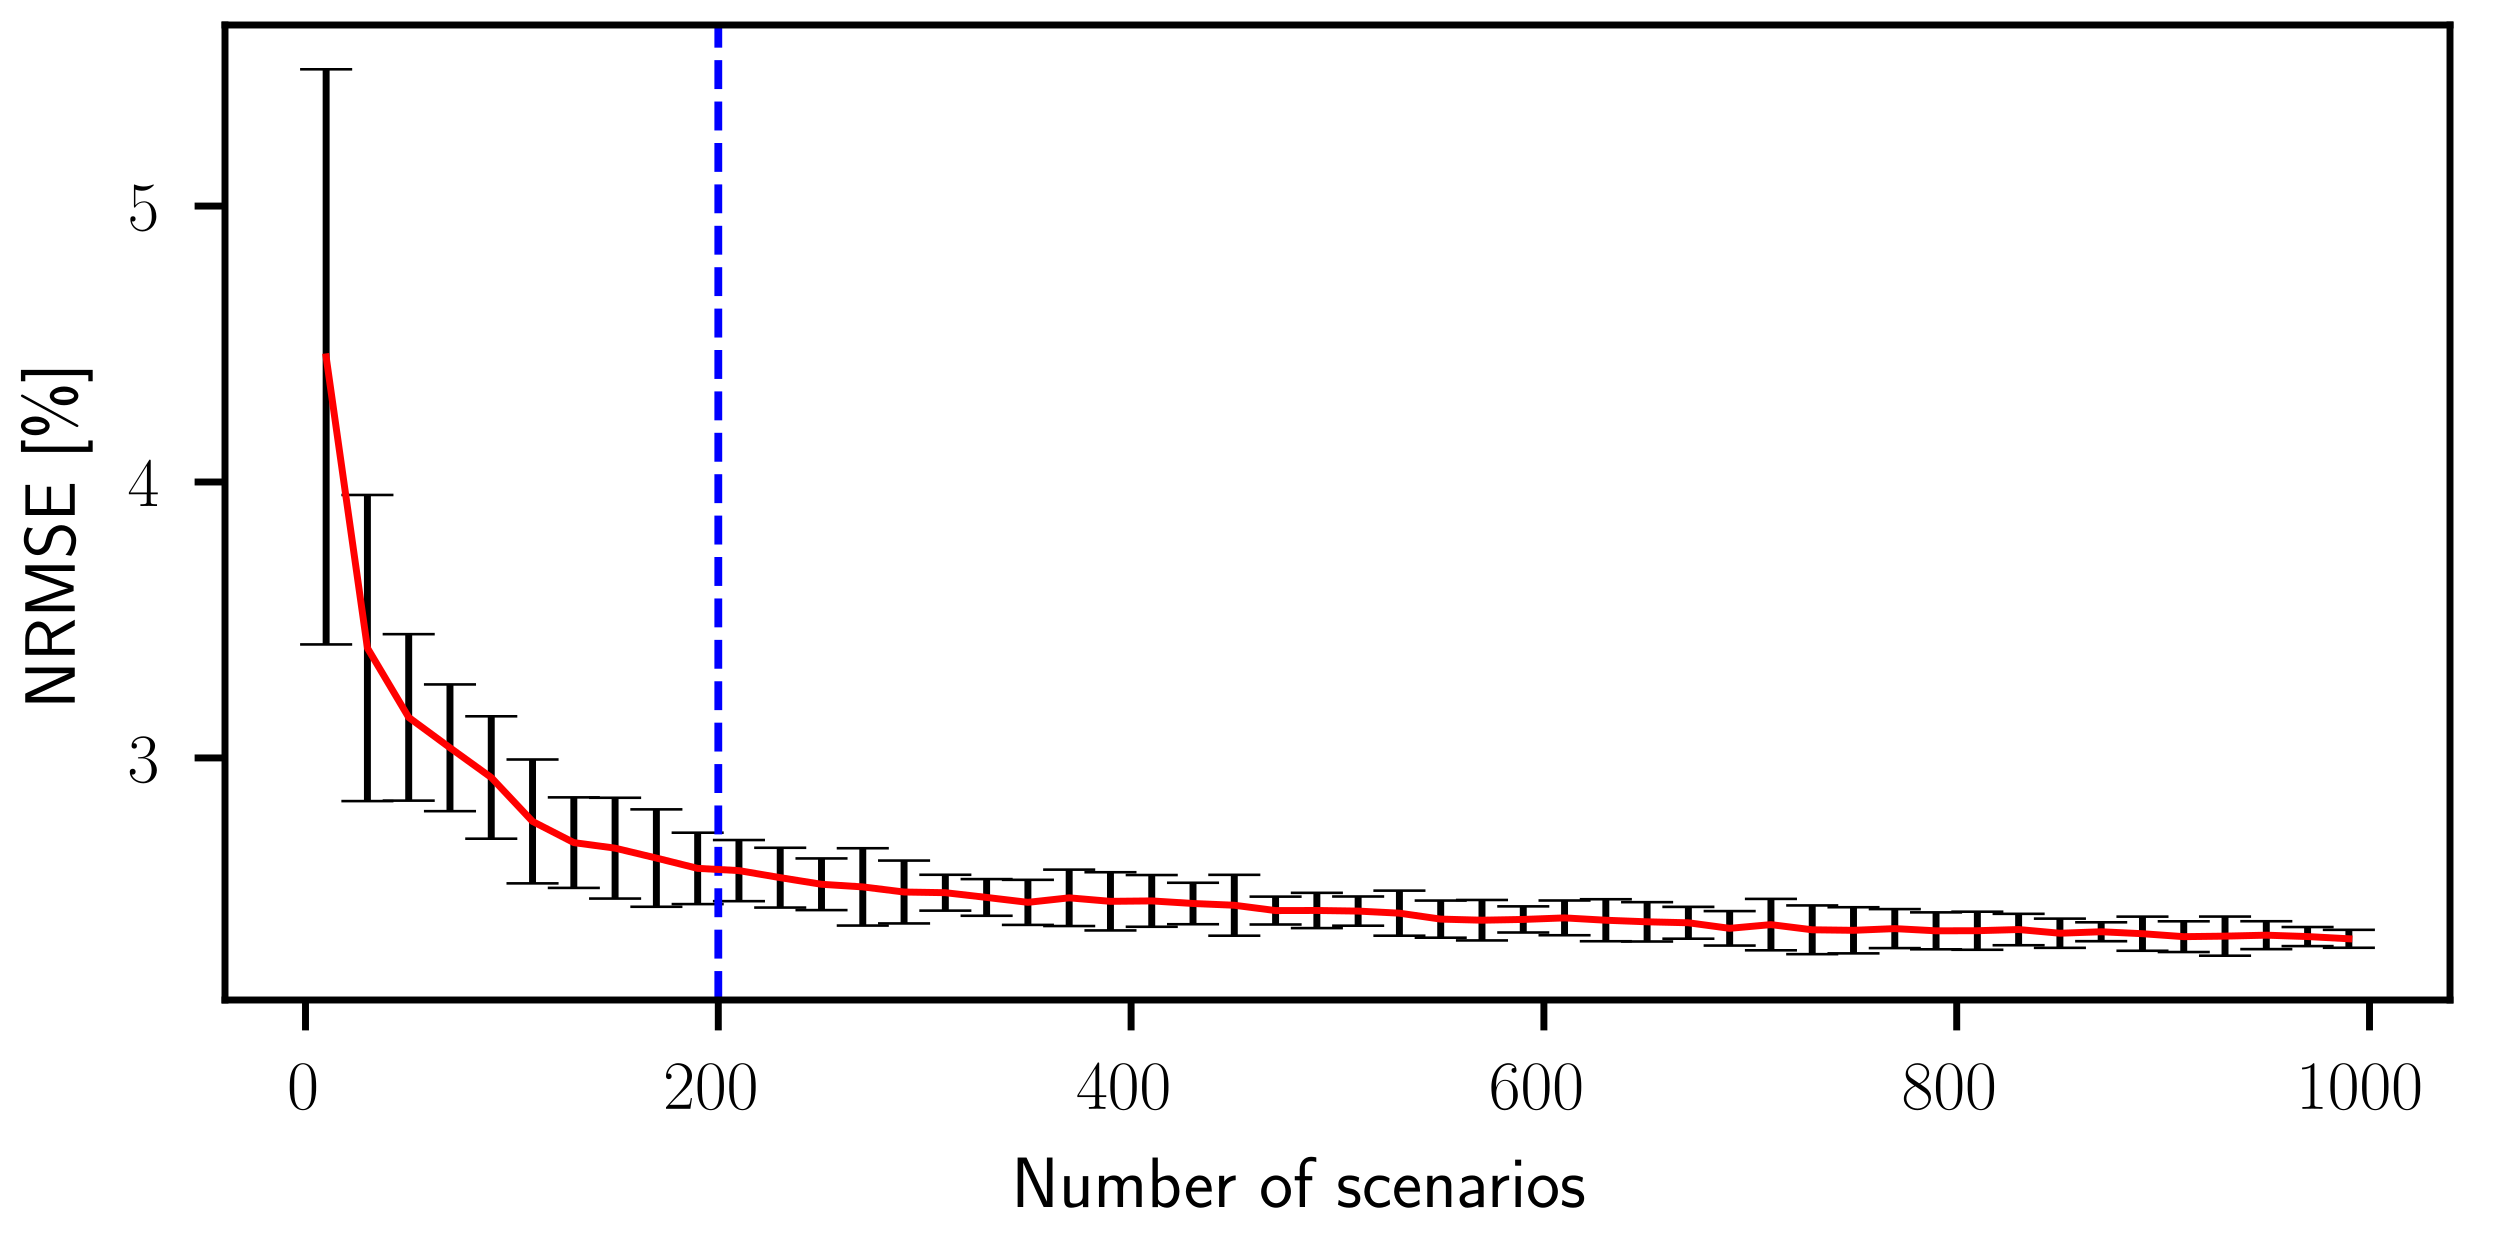 <?xml version="1.0" encoding="utf-8" standalone="no"?>
<!DOCTYPE svg PUBLIC "-//W3C//DTD SVG 1.1//EN"
  "http://www.w3.org/Graphics/SVG/1.1/DTD/svg11.dtd">
<!-- Created with matplotlib (https://matplotlib.org/) -->
<svg height="144pt" version="1.1" viewBox="0 0 288 144" width="288pt" xmlns="http://www.w3.org/2000/svg" xmlns:xlink="http://www.w3.org/1999/xlink">
 <defs>
  <style type="text/css">*{stroke-linecap:butt;stroke-linejoin:round;}</style>
 </defs>
 <g id="figure_1">
  <g id="patch_1">
   <path d="M 0 144 
L 288 144 
L 288 0 
L 0 0 
z
" style="fill:#ffffff;"/>
  </g>
  <g id="axes_1">
   <g id="patch_2">
    <path d="M 25.92 115.2 
L 282.24 115.2 
L 282.24 2.88 
L 25.92 2.88 
z
" style="fill:#ffffff;"/>
   </g>
   <g id="matplotlib.axis_1">
    <g id="xtick_1">
     <g id="line2d_1">
      <defs>
       <path d="M 0 0 
L 0 3.5 
" id="m5e3f5ce256" style="stroke:#000000;stroke-width:0.8;"/>
      </defs>
      <g>
       <use style="stroke:#000000;stroke-width:0.8;" x="35.193" xlink:href="#m5e3f5ce256" y="115.2"/>
      </g>
     </g>
     <g id="text_1">
      <!-- $\mathdefault{0}$ -->
      <g transform="translate(33.076 127.735)scale(0.08 -0.08)">
       <defs>
        <path d="M 42 31.844 
C 42 37.969 41.906 48.422 37.703 56.453 
C 34 63.484 28.094 66 22.906 66 
C 18.094 66 12 63.781 8.203 56.562 
C 4.203 49.016 3.797 39.672 3.797 31.844 
C 3.797 26.109 3.906 17.375 7 9.734 
C 11.297 -0.609 19 -2 22.906 -2 
C 27.5 -2 34.5 -0.109 38.594 9.438 
C 41.594 16.375 42 24.5 42 31.844 
z
M 22.906 -0.406 
C 16.5 -0.406 12.703 5.125 11.297 12.75 
C 10.203 18.688 10.203 27.328 10.203 32.953 
C 10.203 40.688 10.203 47.109 11.5 53.234 
C 13.406 61.781 19 64.391 22.906 64.391 
C 27 64.391 32.297 61.672 34.203 53.438 
C 35.5 47.719 35.594 40.984 35.594 32.953 
C 35.594 26.422 35.594 18.375 34.406 12.453 
C 32.297 1.5 26.406 -0.406 22.906 -0.406 
z
" id="CMR17-48"/>
       </defs>
       <use transform="scale(0.996)" xlink:href="#CMR17-48"/>
      </g>
     </g>
    </g>
    <g id="xtick_2">
     <g id="line2d_2">
      <g>
       <use style="stroke:#000000;stroke-width:0.8;" x="82.748" xlink:href="#m5e3f5ce256" y="115.2"/>
      </g>
     </g>
     <g id="text_2">
      <!-- $\mathdefault{200}$ -->
      <g transform="translate(76.397 127.735)scale(0.08 -0.08)">
       <defs>
        <path d="M 41.703 15.469 
L 39.906 15.469 
C 38.906 8.391 38.094 7.188 37.703 6.594 
C 37.203 5.797 30 5.797 28.594 5.797 
L 9.406 5.797 
C 13 9.688 20 16.766 28.5 24.938 
C 34.594 30.719 41.703 37.5 41.703 47.391 
C 41.703 59.188 32.297 66 21.797 66 
C 10.797 66 4.094 56.297 4.094 47.297 
C 4.094 43.391 7 42.891 8.203 42.891 
C 9.203 42.891 12.203 43.484 12.203 46.984 
C 12.203 50.094 9.594 51 8.203 51 
C 7.594 51 7 50.891 6.594 50.688 
C 8.5 59.188 14.297 63.391 20.406 63.391 
C 29.094 63.391 34.797 56.5 34.797 47.391 
C 34.797 38.703 29.703 31.219 24 24.734 
L 4.094 2.297 
L 4.094 0 
L 39.297 0 
z
" id="CMR17-50"/>
       </defs>
       <use transform="scale(0.996)" xlink:href="#CMR17-50"/>
       <use transform="translate(45.69 0)scale(0.996)" xlink:href="#CMR17-48"/>
       <use transform="translate(91.381 0)scale(0.996)" xlink:href="#CMR17-48"/>
      </g>
     </g>
    </g>
    <g id="xtick_3">
     <g id="line2d_3">
      <g>
       <use style="stroke:#000000;stroke-width:0.8;" x="130.303" xlink:href="#m5e3f5ce256" y="115.2"/>
      </g>
     </g>
     <g id="text_3">
      <!-- $\mathdefault{400}$ -->
      <g transform="translate(123.951 127.735)scale(0.08 -0.08)">
       <defs>
        <path d="M 33.594 64.797 
C 33.594 66.891 33.5 67 31.703 67 
L 2 19.594 
L 2 17 
L 27.797 17 
L 27.797 7.188 
C 27.797 3.594 27.594 2.594 20.594 2.594 
L 18.703 2.594 
L 18.703 0 
C 21.906 0.188 27.297 0.188 30.703 0.188 
C 34.094 0.188 39.5 0.188 42.703 0 
L 42.703 2.594 
L 40.797 2.594 
C 33.797 2.594 33.594 3.594 33.594 7.188 
L 33.594 17 
L 43.797 17 
L 43.797 19.594 
L 33.594 19.594 
z
M 28.094 58.172 
L 28.094 19.594 
L 4 19.594 
z
" id="CMR17-52"/>
       </defs>
       <use transform="scale(0.996)" xlink:href="#CMR17-52"/>
       <use transform="translate(45.69 0)scale(0.996)" xlink:href="#CMR17-48"/>
       <use transform="translate(91.381 0)scale(0.996)" xlink:href="#CMR17-48"/>
      </g>
     </g>
    </g>
    <g id="xtick_4">
     <g id="line2d_4">
      <g>
       <use style="stroke:#000000;stroke-width:0.8;" x="177.857" xlink:href="#m5e3f5ce256" y="115.2"/>
      </g>
     </g>
     <g id="text_4">
      <!-- $\mathdefault{600}$ -->
      <g transform="translate(171.506 127.735)scale(0.08 -0.08)">
       <defs>
        <path d="M 10.594 34.344 
C 10.594 58 21.797 63.688 28.297 63.688 
C 30.406 63.688 35.5 63.266 37.5 59.094 
C 35.906 59.094 32.906 59.094 32.906 55.594 
C 32.906 52.891 35.094 52 36.5 52 
C 37.406 52 40.094 52.391 40.094 55.797 
C 40.094 62.297 35.094 66 28.203 66 
C 16.297 66 3.797 53.297 3.797 31.422 
C 3.797 4.016 15.094 -2 23.094 -2 
C 32.797 -2 42 6.734 42 20.234 
C 42 32.828 33.906 42 23.703 42 
C 17.594 42 13.094 37.969 10.594 30.922 
z
M 23.094 0.391 
C 10.797 0.391 10.797 18.938 10.797 22.656 
C 10.797 29.906 14.203 40.391 23.5 40.391 
C 25.203 40.391 30.094 40.391 33.406 33.438 
C 35.203 29.516 35.203 25.375 35.203 20.344 
C 35.203 14.906 35.203 10.875 33.094 6.844 
C 30.906 2.703 27.703 0.391 23.094 0.391 
z
" id="CMR17-54"/>
       </defs>
       <use transform="scale(0.996)" xlink:href="#CMR17-54"/>
       <use transform="translate(45.69 0)scale(0.996)" xlink:href="#CMR17-48"/>
       <use transform="translate(91.381 0)scale(0.996)" xlink:href="#CMR17-48"/>
      </g>
     </g>
    </g>
    <g id="xtick_5">
     <g id="line2d_5">
      <g>
       <use style="stroke:#000000;stroke-width:0.8;" x="225.412" xlink:href="#m5e3f5ce256" y="115.2"/>
      </g>
     </g>
     <g id="text_5">
      <!-- $\mathdefault{800}$ -->
      <g transform="translate(219.061 127.735)scale(0.08 -0.08)">
       <defs>
        <path d="M 27.203 35.766 
C 33.5 38.969 39.906 43.797 39.906 51.531 
C 39.906 60.688 31.094 66 23 66 
C 13.906 66 5.906 59.375 5.906 50.234 
C 5.906 47.719 6.5 43.391 10.406 39.578 
C 11.406 38.578 15.594 35.562 18.297 33.656 
C 13.797 31.344 3.297 25.812 3.297 14.766 
C 3.297 4.406 13.094 -2 22.797 -2 
C 33.5 -2 42.5 5.719 42.5 15.969 
C 42.5 25.109 36.406 29.328 32.406 32.047 
z
M 14.094 44.609 
C 13.297 45.109 9.297 48.219 9.297 52.938 
C 9.297 59.078 15.594 63.688 22.797 63.688 
C 30.703 63.688 36.5 58.062 36.5 51.531 
C 36.5 42.188 26.094 36.859 25.594 36.859 
C 25.5 36.859 25.406 36.859 24.594 37.469 
z
M 32.5 24 
C 34 22.906 38.797 19.578 38.797 13.453 
C 38.797 6.016 31.406 0.391 23 0.391 
C 13.906 0.391 7 6.922 7 14.859 
C 7 22.797 13.094 29.438 20 32.547 
z
" id="CMR17-56"/>
       </defs>
       <use transform="scale(0.996)" xlink:href="#CMR17-56"/>
       <use transform="translate(45.69 0)scale(0.996)" xlink:href="#CMR17-48"/>
       <use transform="translate(91.381 0)scale(0.996)" xlink:href="#CMR17-48"/>
      </g>
     </g>
    </g>
    <g id="xtick_6">
     <g id="line2d_6">
      <g>
       <use style="stroke:#000000;stroke-width:0.8;" x="272.967" xlink:href="#m5e3f5ce256" y="115.2"/>
      </g>
     </g>
     <g id="text_6">
      <!-- $\mathdefault{1000}$ -->
      <g transform="translate(264.498 127.735)scale(0.08 -0.08)">
       <defs>
        <path d="M 26.594 63.797 
C 26.594 65.891 26.5 66 25.094 66 
C 21.203 61.359 15.297 59.891 9.703 59.688 
C 9.406 59.688 8.906 59.688 8.797 59.5 
C 8.703 59.297 8.703 59.094 8.703 57 
C 11.797 57 17 57.594 21 59.984 
L 21 7.297 
C 21 3.797 20.797 2.594 12.203 2.594 
L 9.203 2.594 
L 9.203 0 
C 14 0.094 19 0.188 23.797 0.188 
C 28.594 0.188 33.594 0.094 38.406 0 
L 38.406 2.594 
L 35.406 2.594 
C 26.797 2.594 26.594 3.688 26.594 7.297 
z
" id="CMR17-49"/>
       </defs>
       <use transform="scale(0.996)" xlink:href="#CMR17-49"/>
       <use transform="translate(45.69 0)scale(0.996)" xlink:href="#CMR17-48"/>
       <use transform="translate(91.381 0)scale(0.996)" xlink:href="#CMR17-48"/>
       <use transform="translate(137.071 0)scale(0.996)" xlink:href="#CMR17-48"/>
      </g>
     </g>
    </g>
    <g id="text_7">
     <!-- Number of scenarios -->
     <g transform="translate(116.503 139.048)scale(0.083 -0.083)">
      <defs>
       <path d="M 22.906 65.297 
L 21.094 69 
L 8.797 69 
L 8.797 0 
L 16.594 0 
L 16.594 61.328 
L 16.703 61.422 
C 17.406 59.641 17.797 58.734 21.906 49.891 
L 43.297 3.688 
L 45.094 0 
L 57.406 0 
L 57.406 69 
L 49.594 69 
L 49.594 7.656 
L 49.5 7.562 
C 48.797 9.344 48.406 10.234 44.297 19.094 
z
" id="CMSS17-78"/>
       <path d="M 40.906 43 
L 33.297 43 
L 33.297 15.25 
C 33.297 7.812 27.906 4.797 22.203 4.797 
C 15.594 4.797 15 7 15 11.125 
L 15 43 
L 7.406 43 
L 7.406 10.625 
C 7.406 2.797 10.094 -1 17 -1 
C 20.406 -1 28.094 -0.203 33.5 4.797 
L 33.5 -0.203 
L 40.906 -0.203 
z
" id="CMSS17-117"/>
       <path d="M 67 29.344 
C 67 36.078 65.297 44 54.094 44 
C 46.594 44 42.094 39.297 40.094 36.375 
C 38.297 41.688 34.094 44 28.094 44 
C 21.297 44 17 40.094 14.703 37.281 
L 14.703 43.484 
L 7.406 43.484 
L 7.406 0 
L 15 0 
L 15 24.312 
C 15 30.25 17.203 37.891 24.297 37.891 
C 33.406 37.891 33.406 31.453 33.406 28.531 
L 33.406 0 
L 41 0 
L 41 24.312 
C 41 30.25 43.203 37.891 50.297 37.891 
C 59.406 37.891 59.406 31.453 59.406 28.531 
L 59.406 0 
L 67 0 
z
" id="CMSS17-109"/>
       <path d="M 14.906 69 
L 7.5 69 
L 7.5 -0.203 
L 15.094 -0.203 
L 15.094 4.297 
C 18.906 0.594 23.5 -1 27.594 -1 
C 37.203 -1 45 8.734 45 21.594 
C 45 33.328 39 44 30.094 44 
C 23.797 44 18.203 41.391 14.906 38.688 
z
M 15.094 32.734 
C 17.297 35.562 20.406 37.891 24.797 37.891 
C 30.703 37.891 37.406 33.531 37.406 21.594 
C 37.406 8.844 29.406 5.094 23.906 5.094 
C 21.906 5.094 19.797 5.594 17.797 7.312 
C 15.094 9.75 15.094 11.266 15.094 12.688 
z
" id="CMSS17-98"/>
       <path d="M 39.094 21.484 
C 39.094 24.797 38.906 31.266 35.703 36.672 
C 32.203 42.391 26.5 44 22.203 44 
C 11.797 44 3 34.125 3 21.297 
C 3 9.047 12.094 -1 23.594 -1 
C 28.094 -1 33.594 0.297 38.594 3.891 
C 38.594 4.297 38.406 6.469 38.297 6.578 
C 38.297 6.766 38 9.828 38 10.234 
C 33.203 6.375 27.703 5.094 23.703 5.094 
C 17.297 5.094 10.406 10.422 10.094 21.484 
z
M 10.906 27 
C 12.203 32.594 16.594 37.891 22.203 37.891 
C 23.703 37.891 30.703 37.688 32.5 27 
z
" id="CMSS17-101"/>
       <path d="M 14.906 21.391 
C 14.906 30.844 21.797 37.172 30.594 37.375 
L 30.594 44 
C 24.203 43.891 18.203 40.688 14.594 35.469 
L 14.594 43.484 
L 7.5 43.484 
L 7.5 0 
L 14.906 0 
z
" id="CMSS17-114"/>
       <path d="M 44.203 21.188 
C 44.203 33.984 34.703 44 23.5 44 
C 12 44 2.703 33.688 2.703 21.188 
C 2.703 8.5 12.297 -1 23.406 -1 
C 34.797 -1 44.203 8.797 44.203 21.188 
z
M 23.5 5.297 
C 16.406 5.297 10.297 11.094 10.297 21.984 
C 10.297 33.594 17.406 37.891 23.406 37.891 
C 29.906 37.891 36.594 33.188 36.594 21.984 
C 36.594 10.688 30.094 5.297 23.5 5.297 
z
" id="CMSS17-111"/>
       <path d="M 16.797 37.188 
L 26.906 37.188 
L 26.906 43 
L 16.594 43 
L 16.594 55.672 
C 16.594 62.703 22 63.891 25.094 63.891 
C 26.094 63.891 28.906 63.891 32.5 62.609 
L 32.5 69.188 
C 30.203 69.688 27.406 70 25.203 70 
C 15.906 70 9.406 62.406 9.406 52.594 
L 9.406 43 
L 2.5 43 
L 2.5 37.188 
L 9.406 37.188 
L 9.406 0 
L 16.797 0 
z
" id="CMSS17-102"/>
       <path d="M 32.203 40.984 
C 26.297 43.797 21.703 44 18.703 44 
C 11.594 44 3.094 41.484 3.094 31.391 
C 3.094 21.297 14.094 19.094 17.094 18.484 
C 21.703 17.594 26.797 16.594 26.797 11.594 
C 26.797 5.297 19.594 5.297 18.297 5.297 
C 14.297 5.297 8.797 6.391 3.797 9.984 
L 2.594 3.297 
C 8.297 0 13.797 -1 18.406 -1 
C 30.703 -1 33.797 6.5 33.797 12.188 
C 33.797 17.094 31 20.391 29.094 21.891 
C 25.797 24.484 24.594 24.797 16.406 26.484 
C 15 26.688 10.094 27.797 10.094 32.297 
C 10.094 37.984 16.406 37.984 17.797 37.984 
C 24.297 37.984 28.297 35.984 31 34.484 
z
" id="CMSS17-115"/>
       <path d="M 38.5 39.688 
C 38.5 40.391 33.906 42.391 32.703 42.797 
C 29.406 44 25.203 44 24.094 44 
C 11.094 44 3.297 32.688 3.297 21.297 
C 3.297 9.297 12 -1 23.703 -1 
C 30.406 -1 35.203 1.188 39.094 3.797 
L 38.5 10.391 
C 34.203 7.094 29.203 5.297 23.797 5.297 
C 16 5.297 10.906 12.094 10.906 21.391 
C 10.906 28.594 14.203 37.688 24.203 37.688 
C 29.703 37.688 32.797 36.594 37.406 33.484 
z
" id="CMSS17-99"/>
       <path d="M 40.906 29.344 
C 40.906 35.672 39.406 44 28.094 44 
C 21.703 44 17.5 40.688 14.703 37.281 
L 14.703 43.484 
L 7.406 43.484 
L 7.406 0 
L 15 0 
L 15 24.312 
C 15 30.656 17.406 37.891 24.203 37.891 
C 33 37.891 33.297 31.953 33.297 28.531 
L 33.297 0 
L 40.906 0 
z
" id="CMSS17-110"/>
       <path d="M 37.594 27.953 
C 37.594 37.484 30.906 44 21.906 44 
C 17.5 44 12.703 43.188 7.203 39.984 
L 7.797 33.328 
C 10.297 35.156 14.594 38.094 21.797 38.094 
C 26.906 38.094 30 34.141 30 27.844 
L 30 24 
C 14 23.5 4 18.891 4 11.109 
C 4 7.062 6.5 -1 14.797 -1 
C 16.297 -1 24.406 -0.812 30.203 3.5 
L 30.203 -0.203 
L 37.594 -0.203 
z
M 30 12.875 
C 30 11.109 30 8.734 27 6.969 
C 24.406 5.297 21.094 5.094 19.703 5.094 
C 14.703 5.094 11.297 7.859 11.297 11.297 
C 11.297 18.203 26.906 18.891 30 19 
z
" id="CMSS17-97"/>
       <path d="M 15.297 66 
L 6.906 66 
L 6.906 57.594 
L 15.297 57.594 
z
M 14.797 43 
L 7.406 43 
L 7.406 0 
L 14.797 0 
z
" id="CMSS17-105"/>
      </defs>
      <use transform="scale(0.996)" xlink:href="#CMSS17-78"/>
      <use transform="translate(66.062 0)scale(0.996)" xlink:href="#CMSS17-117"/>
      <use transform="translate(114.266 0)scale(0.996)" xlink:href="#CMSS17-109"/>
      <use transform="translate(188.496 0)scale(0.996)" xlink:href="#CMSS17-98"/>
      <use transform="translate(239.303 0)scale(0.996)" xlink:href="#CMSS17-101"/>
      <use transform="translate(280.942 0)scale(0.996)" xlink:href="#CMSS17-114"/>
      <use transform="translate(344.081 0)scale(0.996)" xlink:href="#CMSS17-111"/>
      <use transform="translate(390.924 0)scale(0.996)" xlink:href="#CMSS17-102"/>
      <use transform="translate(450.78 0)scale(0.996)" xlink:href="#CMSS17-115"/>
      <use transform="translate(486.694 0)scale(0.996)" xlink:href="#CMSS17-99"/>
      <use transform="translate(528.333 0)scale(0.996)" xlink:href="#CMSS17-101"/>
      <use transform="translate(569.971 0)scale(0.996)" xlink:href="#CMSS17-110"/>
      <use transform="translate(618.176 0)scale(0.996)" xlink:href="#CMSS17-97"/>
      <use transform="translate(660.496 0)scale(0.996)" xlink:href="#CMSS17-114"/>
      <use transform="translate(692.406 0)scale(0.996)" xlink:href="#CMSS17-105"/>
      <use transform="translate(714.586 0)scale(0.996)" xlink:href="#CMSS17-111"/>
      <use transform="translate(761.43 0)scale(0.996)" xlink:href="#CMSS17-115"/>
     </g>
    </g>
   </g>
   <g id="matplotlib.axis_2">
    <g id="ytick_1">
     <g id="line2d_7">
      <defs>
       <path d="M 0 0 
L -3.5 0 
" id="md3f9df9ef7" style="stroke:#000000;stroke-width:0.8;"/>
      </defs>
      <g>
       <use style="stroke:#000000;stroke-width:0.8;" x="25.92" xlink:href="#md3f9df9ef7" y="87.312"/>
      </g>
     </g>
     <g id="text_8">
      <!-- $\mathdefault{3}$ -->
      <g transform="translate(14.686 90.079)scale(0.08 -0.08)">
       <defs>
        <path d="M 22.094 34 
C 31 34 34.906 26.141 34.906 17.094 
C 34.906 5.031 28.5 0.391 22.703 0.391 
C 17.406 0.391 8.797 3.016 6.094 10.797 
C 6.594 10.594 7.094 10.594 7.594 10.594 
C 10 10.594 11.797 12.188 11.797 14.797 
C 11.797 17.688 9.594 19 7.594 19 
C 5.906 19 3.297 18.188 3.297 14.484 
C 3.297 5.234 12.297 -2 22.906 -2 
C 34 -2 42.5 6.75 42.5 16.984 
C 42.5 26.844 34.5 34 25 35.094 
C 32.594 36.672 39.906 43.375 39.906 52.391 
C 39.906 60.25 32 66 23 66 
C 13.906 66 5.906 60.344 5.906 52.297 
C 5.906 48.797 8.5 48.188 9.797 48.188 
C 11.906 48.188 13.703 49.484 13.703 52.094 
C 13.703 54.688 11.906 56 9.797 56 
C 9.406 56 8.906 56 8.5 55.797 
C 11.406 62.484 19.297 63.688 22.797 63.688 
C 26.297 63.688 32.906 61.969 32.906 52.297 
C 32.906 49.484 32.5 44.547 29.094 40.219 
C 26.094 36.391 22.703 36.188 19.406 35.891 
C 18.906 35.891 16.594 35.688 16.203 35.688 
C 15.5 35.594 15.094 35.5 15.094 34.797 
C 15.094 34.094 15.203 34 17.203 34 
z
" id="CMR17-51"/>
       </defs>
       <use transform="scale(0.996)" xlink:href="#CMR17-51"/>
      </g>
     </g>
    </g>
    <g id="ytick_2">
     <g id="line2d_8">
      <g>
       <use style="stroke:#000000;stroke-width:0.8;" x="25.92" xlink:href="#md3f9df9ef7" y="55.525"/>
      </g>
     </g>
     <g id="text_9">
      <!-- $\mathdefault{4}$ -->
      <g transform="translate(14.686 58.293)scale(0.08 -0.08)">
       <use transform="scale(0.996)" xlink:href="#CMR17-52"/>
      </g>
     </g>
    </g>
    <g id="ytick_3">
     <g id="line2d_9">
      <g>
       <use style="stroke:#000000;stroke-width:0.8;" x="25.92" xlink:href="#md3f9df9ef7" y="23.739"/>
      </g>
     </g>
     <g id="text_10">
      <!-- $\mathdefault{5}$ -->
      <g transform="translate(14.686 26.506)scale(0.08 -0.08)">
       <defs>
        <path d="M 11.406 58.594 
C 12.406 58.188 16.5 56.891 20.703 56.891 
C 30 56.891 35.094 61.891 38 64.688 
C 38 65.484 38 66 37.406 66 
C 37.297 66 37.094 66 36.297 65.594 
C 32.797 64.094 28.703 63 23.703 63 
C 20.703 63 16.203 63.359 11.297 65.484 
C 10.203 66 10 66 9.906 66 
C 9.406 66 9.297 65.891 9.297 63.906 
L 9.297 34.859 
C 9.297 33.016 9.297 32.5 10.297 32.5 
C 10.797 32.5 11 32.703 11.5 33.422 
C 14.703 38.047 19.094 40 24.094 40 
C 27.594 40 35.094 37.734 35.094 20.203 
C 35.094 16.984 35.094 11.188 32.094 6.594 
C 29.594 2.484 25.703 0.391 21.406 0.391 
C 14.797 0.391 8.094 4.984 6.297 12.688 
C 6.703 12.594 7.5 12.391 7.906 12.391 
C 9.203 12.391 11.703 13.094 11.703 16.188 
C 11.703 18.891 9.797 20 7.906 20 
C 5.594 20 4.094 18.594 4.094 15.797 
C 4.094 7.094 11 -2 21.594 -2 
C 31.906 -2 41.703 6.891 41.703 19.797 
C 41.703 32.094 33.906 41.594 24.203 41.594 
C 19.094 41.594 14.797 39.688 11.406 36 
z
" id="CMR17-53"/>
       </defs>
       <use transform="scale(0.996)" xlink:href="#CMR17-53"/>
      </g>
     </g>
    </g>
    <g id="text_11">
     <!-- NRMSE [\%] -->
     <g transform="translate(8.611 81.653)rotate(-90)scale(0.083 -0.083)">
      <defs>
       <path d="M 39.406 32.797 
L 39.594 32.891 
C 55.203 38.281 55.297 48.828 55.297 50.688 
C 55.297 59.969 45.703 69 31.297 69 
L 8.906 69 
L 8.906 0 
L 17.094 0 
L 17.094 31.891 
L 31.797 31.891 
L 49.5 0 
L 57.906 0 
z
M 17.094 38 
L 17.094 63.391 
L 30.203 63.391 
C 42.906 63.391 47.406 56.359 47.406 50.688 
C 47.406 45.422 43.406 38 30.203 38 
z
" id="CMSS17-82"/>
       <path d="M 49.906 37.078 
L 45.094 23.062 
C 44.297 20.484 41.594 12.422 41 9.25 
L 40.906 9.25 
C 40.594 11.234 40 13.328 38.406 18.391 
C 37.5 21.375 36.5 24.453 35.5 27.234 
L 20.703 69 
L 9 69 
L 9 0 
L 16.797 0 
L 16.797 60.922 
L 16.906 60.922 
C 16.906 60.828 17.797 56.453 23.906 39.062 
L 37.094 1.594 
L 44.5 1.594 
L 56.406 34.891 
C 57.203 37.172 59.703 44.422 60.797 47.906 
C 61.797 50.891 64.297 58.25 64.906 61.125 
L 65 61.125 
L 65 0 
L 72.906 0 
L 72.906 69 
L 61.297 69 
z
" id="CMSS17-77"/>
       <path d="M 43.703 66.094 
C 39.297 68.688 34.5 71 26.406 71 
C 13.5 71 5.203 61.469 5.203 51.703 
C 5.203 47.875 6.297 43.547 10.203 39.125 
C 14.094 34.688 18.5 33.484 24.094 32.078 
C 26.406 31.469 30.297 30.359 31 30.062 
C 36.594 27.844 39.297 22.719 39.297 17.875 
C 39.297 11.531 34.406 4.797 25.703 4.797 
C 22.703 4.797 13.906 5.297 5.594 12.953 
L 4.203 5 
C 12.406 -1 21.297 -2 25.797 -2 
C 38.094 -2 46.906 7.719 46.906 18.781 
C 46.906 22.812 45.703 27.953 41.5 32.688 
C 37.406 37.203 33.797 38.219 25.594 40.438 
C 20.906 41.641 17.906 42.453 15.406 45.562 
C 13.703 47.781 12.797 49.891 12.797 52.609 
C 12.797 58.25 17.594 64.391 26.406 64.391 
C 30.797 64.391 36.5 63.484 42.297 58.047 
z
" id="CMSS17-83"/>
       <path d="M 30.594 6.797 
C 22.594 6.797 19 6.797 17.203 6.688 
L 17.203 32.891 
L 48.203 32.891 
L 48.203 39 
L 17.203 39 
L 17.203 62.391 
L 30.094 62.391 
C 31.297 62.391 32.5 62.297 33.703 62.297 
L 50.797 62.297 
L 50.797 68.797 
L 8.797 68.797 
L 8.797 0 
L 52.094 0 
L 52.094 6.891 
z
" id="CMSS17-69"/>
       <path d="M 25.203 -25 
L 25.203 -18.906 
L 16.594 -18.906 
L 16.594 68.891 
L 25.203 68.891 
L 25.203 75 
L 9.297 75 
L 9.297 -25 
z
" id="CMSS17-91"/>
       <path d="M 61.297 71.594 
C 61.906 72.594 61.906 73.094 61.906 73.188 
C 61.906 74.297 61 75 60.203 75 
C 59.094 75 58.594 74.188 58.094 73.188 
L 17.203 -1.703 
C 17 -2.109 16.594 -2.703 16.594 -3.312 
C 16.594 -4.406 17.5 -5.109 18.406 -5.109 
C 19.297 -5.109 19.5 -4.703 20.297 -3.312 
z
M 73.094 14.891 
C 73.094 26.406 66.906 34.891 60.094 34.891 
C 53.406 34.891 47 26.609 47 14.891 
C 47 3.172 53.406 -5.109 60.094 -5.109 
C 67 -5.109 73.094 3.375 73.094 14.891 
z
M 60.094 1 
C 58 1 54.594 2.875 54.594 14.891 
C 54.594 26.812 58 28.797 60.094 28.797 
C 63.797 28.797 65.797 21.547 65.797 14.891 
C 65.797 8.234 63.797 1 60.094 1 
z
M 31.297 54.938 
C 31.297 66.5 25.094 75 18.297 75 
C 11.594 75 5.203 66.703 5.203 54.938 
C 5.203 43.188 11.594 34.891 18.297 34.891 
C 25.203 34.891 31.297 43.391 31.297 54.938 
z
M 18.297 41 
C 16.203 41 12.797 42.891 12.797 54.938 
C 12.797 66.906 16.203 68.891 18.297 68.891 
C 22 68.891 24 61.625 24 54.938 
C 24 48.266 22 41 18.297 41 
z
" id="CMSS17-37"/>
       <path d="M 17.906 75 
L 2 75 
L 2 68.891 
L 10.594 68.891 
L 10.594 -18.906 
L 2 -18.906 
L 2 -25 
L 17.906 -25 
z
" id="CMSS17-93"/>
      </defs>
      <use transform="scale(0.996)" xlink:href="#CMSS17-78"/>
      <use transform="translate(66.062 0)scale(0.996)" xlink:href="#CMSS17-82"/>
      <use transform="translate(126.478 0)scale(0.996)" xlink:href="#CMSS17-77"/>
      <use transform="translate(208.154 0)scale(0.996)" xlink:href="#CMSS17-83"/>
      <use transform="translate(260.202 0)scale(0.996)" xlink:href="#CMSS17-69"/>
      <use transform="translate(347.323 0)scale(0.996)" xlink:href="#CMSS17-91"/>
      <use transform="translate(374.509 0)scale(0.996)" xlink:href="#CMSS17-37"/>
      <use transform="translate(452.582 0)scale(0.996)" xlink:href="#CMSS17-93"/>
     </g>
    </g>
   </g>
   <g id="LineCollection_1">
    <path clip-path="url(#pff0b397aa3)" d="M 37.571 74.237 
L 37.571 7.985 
" style="fill:none;stroke:#000000;stroke-width:0.8;"/>
    <path clip-path="url(#pff0b397aa3)" d="M 42.326 92.286 
L 42.326 57.018 
" style="fill:none;stroke:#000000;stroke-width:0.8;"/>
    <path clip-path="url(#pff0b397aa3)" d="M 47.082 92.232 
L 47.082 73.058 
" style="fill:none;stroke:#000000;stroke-width:0.8;"/>
    <path clip-path="url(#pff0b397aa3)" d="M 51.837 93.444 
L 51.837 78.843 
" style="fill:none;stroke:#000000;stroke-width:0.8;"/>
    <path clip-path="url(#pff0b397aa3)" d="M 56.593 96.621 
L 56.593 82.521 
" style="fill:none;stroke:#000000;stroke-width:0.8;"/>
    <path clip-path="url(#pff0b397aa3)" d="M 61.348 101.762 
L 61.348 87.495 
" style="fill:none;stroke:#000000;stroke-width:0.8;"/>
    <path clip-path="url(#pff0b397aa3)" d="M 66.104 102.284 
L 66.104 91.857 
" style="fill:none;stroke:#000000;stroke-width:0.8;"/>
    <path clip-path="url(#pff0b397aa3)" d="M 70.859 103.514 
L 70.859 91.903 
" style="fill:none;stroke:#000000;stroke-width:0.8;"/>
    <path clip-path="url(#pff0b397aa3)" d="M 75.615 104.461 
L 75.615 93.238 
" style="fill:none;stroke:#000000;stroke-width:0.8;"/>
    <path clip-path="url(#pff0b397aa3)" d="M 80.37 104.149 
L 80.37 95.926 
" style="fill:none;stroke:#000000;stroke-width:0.8;"/>
    <path clip-path="url(#pff0b397aa3)" d="M 85.126 103.814 
L 85.126 96.774 
" style="fill:none;stroke:#000000;stroke-width:0.8;"/>
    <path clip-path="url(#pff0b397aa3)" d="M 89.881 104.548 
L 89.881 97.663 
" style="fill:none;stroke:#000000;stroke-width:0.8;"/>
    <path clip-path="url(#pff0b397aa3)" d="M 94.637 104.845 
L 94.637 98.892 
" style="fill:none;stroke:#000000;stroke-width:0.8;"/>
    <path clip-path="url(#pff0b397aa3)" d="M 99.392 106.627 
L 99.392 97.714 
" style="fill:none;stroke:#000000;stroke-width:0.8;"/>
    <path clip-path="url(#pff0b397aa3)" d="M 104.148 106.382 
L 104.148 99.139 
" style="fill:none;stroke:#000000;stroke-width:0.8;"/>
    <path clip-path="url(#pff0b397aa3)" d="M 108.903 104.902 
L 108.903 100.774 
" style="fill:none;stroke:#000000;stroke-width:0.8;"/>
    <path clip-path="url(#pff0b397aa3)" d="M 113.658 105.499 
L 113.658 101.27 
" style="fill:none;stroke:#000000;stroke-width:0.8;"/>
    <path clip-path="url(#pff0b397aa3)" d="M 118.414 106.546 
L 118.414 101.353 
" style="fill:none;stroke:#000000;stroke-width:0.8;"/>
    <path clip-path="url(#pff0b397aa3)" d="M 123.169 106.68 
L 123.169 100.181 
" style="fill:none;stroke:#000000;stroke-width:0.8;"/>
    <path clip-path="url(#pff0b397aa3)" d="M 127.925 107.188 
L 127.925 100.481 
" style="fill:none;stroke:#000000;stroke-width:0.8;"/>
    <path clip-path="url(#pff0b397aa3)" d="M 132.68 106.766 
L 132.68 100.803 
" style="fill:none;stroke:#000000;stroke-width:0.8;"/>
    <path clip-path="url(#pff0b397aa3)" d="M 137.436 106.473 
L 137.436 101.691 
" style="fill:none;stroke:#000000;stroke-width:0.8;"/>
    <path clip-path="url(#pff0b397aa3)" d="M 142.191 107.791 
L 142.191 100.777 
" style="fill:none;stroke:#000000;stroke-width:0.8;"/>
    <path clip-path="url(#pff0b397aa3)" d="M 146.947 106.506 
L 146.947 103.29 
" style="fill:none;stroke:#000000;stroke-width:0.8;"/>
    <path clip-path="url(#pff0b397aa3)" d="M 151.702 106.916 
L 151.702 102.857 
" style="fill:none;stroke:#000000;stroke-width:0.8;"/>
    <path clip-path="url(#pff0b397aa3)" d="M 156.458 106.637 
L 156.458 103.276 
" style="fill:none;stroke:#000000;stroke-width:0.8;"/>
    <path clip-path="url(#pff0b397aa3)" d="M 161.213 107.792 
L 161.213 102.603 
" style="fill:none;stroke:#000000;stroke-width:0.8;"/>
    <path clip-path="url(#pff0b397aa3)" d="M 165.969 108.021 
L 165.969 103.744 
" style="fill:none;stroke:#000000;stroke-width:0.8;"/>
    <path clip-path="url(#pff0b397aa3)" d="M 170.724 108.336 
L 170.724 103.679 
" style="fill:none;stroke:#000000;stroke-width:0.8;"/>
    <path clip-path="url(#pff0b397aa3)" d="M 175.48 107.424 
L 175.48 104.414 
" style="fill:none;stroke:#000000;stroke-width:0.8;"/>
    <path clip-path="url(#pff0b397aa3)" d="M 180.235 107.741 
L 180.235 103.741 
" style="fill:none;stroke:#000000;stroke-width:0.8;"/>
    <path clip-path="url(#pff0b397aa3)" d="M 184.991 108.428 
L 184.991 103.594 
" style="fill:none;stroke:#000000;stroke-width:0.8;"/>
    <path clip-path="url(#pff0b397aa3)" d="M 189.746 108.458 
L 189.746 103.926 
" style="fill:none;stroke:#000000;stroke-width:0.8;"/>
    <path clip-path="url(#pff0b397aa3)" d="M 194.502 108.136 
L 194.502 104.471 
" style="fill:none;stroke:#000000;stroke-width:0.8;"/>
    <path clip-path="url(#pff0b397aa3)" d="M 199.257 108.929 
L 199.257 104.957 
" style="fill:none;stroke:#000000;stroke-width:0.8;"/>
    <path clip-path="url(#pff0b397aa3)" d="M 204.012 109.478 
L 204.012 103.556 
" style="fill:none;stroke:#000000;stroke-width:0.8;"/>
    <path clip-path="url(#pff0b397aa3)" d="M 208.768 109.918 
L 208.768 104.303 
" style="fill:none;stroke:#000000;stroke-width:0.8;"/>
    <path clip-path="url(#pff0b397aa3)" d="M 213.523 109.83 
L 213.523 104.516 
" style="fill:none;stroke:#000000;stroke-width:0.8;"/>
    <path clip-path="url(#pff0b397aa3)" d="M 218.279 109.223 
L 218.279 104.73 
" style="fill:none;stroke:#000000;stroke-width:0.8;"/>
    <path clip-path="url(#pff0b397aa3)" d="M 223.034 109.358 
L 223.034 105.103 
" style="fill:none;stroke:#000000;stroke-width:0.8;"/>
    <path clip-path="url(#pff0b397aa3)" d="M 227.79 109.41 
L 227.79 105.025 
" style="fill:none;stroke:#000000;stroke-width:0.8;"/>
    <path clip-path="url(#pff0b397aa3)" d="M 232.545 108.891 
L 232.545 105.271 
" style="fill:none;stroke:#000000;stroke-width:0.8;"/>
    <path clip-path="url(#pff0b397aa3)" d="M 237.301 109.188 
L 237.301 105.827 
" style="fill:none;stroke:#000000;stroke-width:0.8;"/>
    <path clip-path="url(#pff0b397aa3)" d="M 242.056 108.426 
L 242.056 106.252 
" style="fill:none;stroke:#000000;stroke-width:0.8;"/>
    <path clip-path="url(#pff0b397aa3)" d="M 246.812 109.529 
L 246.812 105.597 
" style="fill:none;stroke:#000000;stroke-width:0.8;"/>
    <path clip-path="url(#pff0b397aa3)" d="M 251.567 109.671 
L 251.567 106.136 
" style="fill:none;stroke:#000000;stroke-width:0.8;"/>
    <path clip-path="url(#pff0b397aa3)" d="M 256.323 110.095 
L 256.323 105.591 
" style="fill:none;stroke:#000000;stroke-width:0.8;"/>
    <path clip-path="url(#pff0b397aa3)" d="M 261.078 109.34 
L 261.078 106.125 
" style="fill:none;stroke:#000000;stroke-width:0.8;"/>
    <path clip-path="url(#pff0b397aa3)" d="M 265.834 108.99 
L 265.834 106.791 
" style="fill:none;stroke:#000000;stroke-width:0.8;"/>
    <path clip-path="url(#pff0b397aa3)" d="M 270.589 109.18 
L 270.589 107.116 
" style="fill:none;stroke:#000000;stroke-width:0.8;"/>
   </g>
   <g id="line2d_10">
    <defs>
     <path d="M 3 0 
L -3 -0 
" id="mb397f685a1" style="stroke:#000000;stroke-width:0.3;"/>
    </defs>
    <g clip-path="url(#pff0b397aa3)">
     <use style="stroke:#000000;stroke-width:0.3;" x="37.571" xlink:href="#mb397f685a1" y="74.237"/>
     <use style="stroke:#000000;stroke-width:0.3;" x="42.326" xlink:href="#mb397f685a1" y="92.286"/>
     <use style="stroke:#000000;stroke-width:0.3;" x="47.082" xlink:href="#mb397f685a1" y="92.232"/>
     <use style="stroke:#000000;stroke-width:0.3;" x="51.837" xlink:href="#mb397f685a1" y="93.444"/>
     <use style="stroke:#000000;stroke-width:0.3;" x="56.593" xlink:href="#mb397f685a1" y="96.621"/>
     <use style="stroke:#000000;stroke-width:0.3;" x="61.348" xlink:href="#mb397f685a1" y="101.762"/>
     <use style="stroke:#000000;stroke-width:0.3;" x="66.104" xlink:href="#mb397f685a1" y="102.284"/>
     <use style="stroke:#000000;stroke-width:0.3;" x="70.859" xlink:href="#mb397f685a1" y="103.514"/>
     <use style="stroke:#000000;stroke-width:0.3;" x="75.615" xlink:href="#mb397f685a1" y="104.461"/>
     <use style="stroke:#000000;stroke-width:0.3;" x="80.37" xlink:href="#mb397f685a1" y="104.149"/>
     <use style="stroke:#000000;stroke-width:0.3;" x="85.126" xlink:href="#mb397f685a1" y="103.814"/>
     <use style="stroke:#000000;stroke-width:0.3;" x="89.881" xlink:href="#mb397f685a1" y="104.548"/>
     <use style="stroke:#000000;stroke-width:0.3;" x="94.637" xlink:href="#mb397f685a1" y="104.845"/>
     <use style="stroke:#000000;stroke-width:0.3;" x="99.392" xlink:href="#mb397f685a1" y="106.627"/>
     <use style="stroke:#000000;stroke-width:0.3;" x="104.148" xlink:href="#mb397f685a1" y="106.382"/>
     <use style="stroke:#000000;stroke-width:0.3;" x="108.903" xlink:href="#mb397f685a1" y="104.902"/>
     <use style="stroke:#000000;stroke-width:0.3;" x="113.658" xlink:href="#mb397f685a1" y="105.499"/>
     <use style="stroke:#000000;stroke-width:0.3;" x="118.414" xlink:href="#mb397f685a1" y="106.546"/>
     <use style="stroke:#000000;stroke-width:0.3;" x="123.169" xlink:href="#mb397f685a1" y="106.68"/>
     <use style="stroke:#000000;stroke-width:0.3;" x="127.925" xlink:href="#mb397f685a1" y="107.188"/>
     <use style="stroke:#000000;stroke-width:0.3;" x="132.68" xlink:href="#mb397f685a1" y="106.766"/>
     <use style="stroke:#000000;stroke-width:0.3;" x="137.436" xlink:href="#mb397f685a1" y="106.473"/>
     <use style="stroke:#000000;stroke-width:0.3;" x="142.191" xlink:href="#mb397f685a1" y="107.791"/>
     <use style="stroke:#000000;stroke-width:0.3;" x="146.947" xlink:href="#mb397f685a1" y="106.506"/>
     <use style="stroke:#000000;stroke-width:0.3;" x="151.702" xlink:href="#mb397f685a1" y="106.916"/>
     <use style="stroke:#000000;stroke-width:0.3;" x="156.458" xlink:href="#mb397f685a1" y="106.637"/>
     <use style="stroke:#000000;stroke-width:0.3;" x="161.213" xlink:href="#mb397f685a1" y="107.792"/>
     <use style="stroke:#000000;stroke-width:0.3;" x="165.969" xlink:href="#mb397f685a1" y="108.021"/>
     <use style="stroke:#000000;stroke-width:0.3;" x="170.724" xlink:href="#mb397f685a1" y="108.336"/>
     <use style="stroke:#000000;stroke-width:0.3;" x="175.48" xlink:href="#mb397f685a1" y="107.424"/>
     <use style="stroke:#000000;stroke-width:0.3;" x="180.235" xlink:href="#mb397f685a1" y="107.741"/>
     <use style="stroke:#000000;stroke-width:0.3;" x="184.991" xlink:href="#mb397f685a1" y="108.428"/>
     <use style="stroke:#000000;stroke-width:0.3;" x="189.746" xlink:href="#mb397f685a1" y="108.458"/>
     <use style="stroke:#000000;stroke-width:0.3;" x="194.502" xlink:href="#mb397f685a1" y="108.136"/>
     <use style="stroke:#000000;stroke-width:0.3;" x="199.257" xlink:href="#mb397f685a1" y="108.929"/>
     <use style="stroke:#000000;stroke-width:0.3;" x="204.012" xlink:href="#mb397f685a1" y="109.478"/>
     <use style="stroke:#000000;stroke-width:0.3;" x="208.768" xlink:href="#mb397f685a1" y="109.918"/>
     <use style="stroke:#000000;stroke-width:0.3;" x="213.523" xlink:href="#mb397f685a1" y="109.83"/>
     <use style="stroke:#000000;stroke-width:0.3;" x="218.279" xlink:href="#mb397f685a1" y="109.223"/>
     <use style="stroke:#000000;stroke-width:0.3;" x="223.034" xlink:href="#mb397f685a1" y="109.358"/>
     <use style="stroke:#000000;stroke-width:0.3;" x="227.79" xlink:href="#mb397f685a1" y="109.41"/>
     <use style="stroke:#000000;stroke-width:0.3;" x="232.545" xlink:href="#mb397f685a1" y="108.891"/>
     <use style="stroke:#000000;stroke-width:0.3;" x="237.301" xlink:href="#mb397f685a1" y="109.188"/>
     <use style="stroke:#000000;stroke-width:0.3;" x="242.056" xlink:href="#mb397f685a1" y="108.426"/>
     <use style="stroke:#000000;stroke-width:0.3;" x="246.812" xlink:href="#mb397f685a1" y="109.529"/>
     <use style="stroke:#000000;stroke-width:0.3;" x="251.567" xlink:href="#mb397f685a1" y="109.671"/>
     <use style="stroke:#000000;stroke-width:0.3;" x="256.323" xlink:href="#mb397f685a1" y="110.095"/>
     <use style="stroke:#000000;stroke-width:0.3;" x="261.078" xlink:href="#mb397f685a1" y="109.34"/>
     <use style="stroke:#000000;stroke-width:0.3;" x="265.834" xlink:href="#mb397f685a1" y="108.99"/>
     <use style="stroke:#000000;stroke-width:0.3;" x="270.589" xlink:href="#mb397f685a1" y="109.18"/>
    </g>
   </g>
   <g id="line2d_11">
    <g clip-path="url(#pff0b397aa3)">
     <use style="stroke:#000000;stroke-width:0.3;" x="37.571" xlink:href="#mb397f685a1" y="7.985"/>
     <use style="stroke:#000000;stroke-width:0.3;" x="42.326" xlink:href="#mb397f685a1" y="57.018"/>
     <use style="stroke:#000000;stroke-width:0.3;" x="47.082" xlink:href="#mb397f685a1" y="73.058"/>
     <use style="stroke:#000000;stroke-width:0.3;" x="51.837" xlink:href="#mb397f685a1" y="78.843"/>
     <use style="stroke:#000000;stroke-width:0.3;" x="56.593" xlink:href="#mb397f685a1" y="82.521"/>
     <use style="stroke:#000000;stroke-width:0.3;" x="61.348" xlink:href="#mb397f685a1" y="87.495"/>
     <use style="stroke:#000000;stroke-width:0.3;" x="66.104" xlink:href="#mb397f685a1" y="91.857"/>
     <use style="stroke:#000000;stroke-width:0.3;" x="70.859" xlink:href="#mb397f685a1" y="91.903"/>
     <use style="stroke:#000000;stroke-width:0.3;" x="75.615" xlink:href="#mb397f685a1" y="93.238"/>
     <use style="stroke:#000000;stroke-width:0.3;" x="80.37" xlink:href="#mb397f685a1" y="95.926"/>
     <use style="stroke:#000000;stroke-width:0.3;" x="85.126" xlink:href="#mb397f685a1" y="96.774"/>
     <use style="stroke:#000000;stroke-width:0.3;" x="89.881" xlink:href="#mb397f685a1" y="97.663"/>
     <use style="stroke:#000000;stroke-width:0.3;" x="94.637" xlink:href="#mb397f685a1" y="98.892"/>
     <use style="stroke:#000000;stroke-width:0.3;" x="99.392" xlink:href="#mb397f685a1" y="97.714"/>
     <use style="stroke:#000000;stroke-width:0.3;" x="104.148" xlink:href="#mb397f685a1" y="99.139"/>
     <use style="stroke:#000000;stroke-width:0.3;" x="108.903" xlink:href="#mb397f685a1" y="100.774"/>
     <use style="stroke:#000000;stroke-width:0.3;" x="113.658" xlink:href="#mb397f685a1" y="101.27"/>
     <use style="stroke:#000000;stroke-width:0.3;" x="118.414" xlink:href="#mb397f685a1" y="101.353"/>
     <use style="stroke:#000000;stroke-width:0.3;" x="123.169" xlink:href="#mb397f685a1" y="100.181"/>
     <use style="stroke:#000000;stroke-width:0.3;" x="127.925" xlink:href="#mb397f685a1" y="100.481"/>
     <use style="stroke:#000000;stroke-width:0.3;" x="132.68" xlink:href="#mb397f685a1" y="100.803"/>
     <use style="stroke:#000000;stroke-width:0.3;" x="137.436" xlink:href="#mb397f685a1" y="101.691"/>
     <use style="stroke:#000000;stroke-width:0.3;" x="142.191" xlink:href="#mb397f685a1" y="100.777"/>
     <use style="stroke:#000000;stroke-width:0.3;" x="146.947" xlink:href="#mb397f685a1" y="103.29"/>
     <use style="stroke:#000000;stroke-width:0.3;" x="151.702" xlink:href="#mb397f685a1" y="102.857"/>
     <use style="stroke:#000000;stroke-width:0.3;" x="156.458" xlink:href="#mb397f685a1" y="103.276"/>
     <use style="stroke:#000000;stroke-width:0.3;" x="161.213" xlink:href="#mb397f685a1" y="102.603"/>
     <use style="stroke:#000000;stroke-width:0.3;" x="165.969" xlink:href="#mb397f685a1" y="103.744"/>
     <use style="stroke:#000000;stroke-width:0.3;" x="170.724" xlink:href="#mb397f685a1" y="103.679"/>
     <use style="stroke:#000000;stroke-width:0.3;" x="175.48" xlink:href="#mb397f685a1" y="104.414"/>
     <use style="stroke:#000000;stroke-width:0.3;" x="180.235" xlink:href="#mb397f685a1" y="103.741"/>
     <use style="stroke:#000000;stroke-width:0.3;" x="184.991" xlink:href="#mb397f685a1" y="103.594"/>
     <use style="stroke:#000000;stroke-width:0.3;" x="189.746" xlink:href="#mb397f685a1" y="103.926"/>
     <use style="stroke:#000000;stroke-width:0.3;" x="194.502" xlink:href="#mb397f685a1" y="104.471"/>
     <use style="stroke:#000000;stroke-width:0.3;" x="199.257" xlink:href="#mb397f685a1" y="104.957"/>
     <use style="stroke:#000000;stroke-width:0.3;" x="204.012" xlink:href="#mb397f685a1" y="103.556"/>
     <use style="stroke:#000000;stroke-width:0.3;" x="208.768" xlink:href="#mb397f685a1" y="104.303"/>
     <use style="stroke:#000000;stroke-width:0.3;" x="213.523" xlink:href="#mb397f685a1" y="104.516"/>
     <use style="stroke:#000000;stroke-width:0.3;" x="218.279" xlink:href="#mb397f685a1" y="104.73"/>
     <use style="stroke:#000000;stroke-width:0.3;" x="223.034" xlink:href="#mb397f685a1" y="105.103"/>
     <use style="stroke:#000000;stroke-width:0.3;" x="227.79" xlink:href="#mb397f685a1" y="105.025"/>
     <use style="stroke:#000000;stroke-width:0.3;" x="232.545" xlink:href="#mb397f685a1" y="105.271"/>
     <use style="stroke:#000000;stroke-width:0.3;" x="237.301" xlink:href="#mb397f685a1" y="105.827"/>
     <use style="stroke:#000000;stroke-width:0.3;" x="242.056" xlink:href="#mb397f685a1" y="106.252"/>
     <use style="stroke:#000000;stroke-width:0.3;" x="246.812" xlink:href="#mb397f685a1" y="105.597"/>
     <use style="stroke:#000000;stroke-width:0.3;" x="251.567" xlink:href="#mb397f685a1" y="106.136"/>
     <use style="stroke:#000000;stroke-width:0.3;" x="256.323" xlink:href="#mb397f685a1" y="105.591"/>
     <use style="stroke:#000000;stroke-width:0.3;" x="261.078" xlink:href="#mb397f685a1" y="106.125"/>
     <use style="stroke:#000000;stroke-width:0.3;" x="265.834" xlink:href="#mb397f685a1" y="106.791"/>
     <use style="stroke:#000000;stroke-width:0.3;" x="270.589" xlink:href="#mb397f685a1" y="107.116"/>
    </g>
   </g>
   <g id="line2d_12">
    <path clip-path="url(#pff0b397aa3)" d="M 82.748 115.2 
L 82.748 2.88 
" style="fill:none;stroke:#0000ff;stroke-dasharray:3.33,1.44;stroke-dashoffset:0;stroke-width:0.9;"/>
   </g>
   <g id="line2d_13">
    <path clip-path="url(#pff0b397aa3)" d="M 37.571 41.111 
L 42.326 74.652 
L 47.082 82.645 
L 51.837 86.143 
L 56.593 89.571 
L 61.348 94.629 
L 66.104 97.07 
L 70.859 97.709 
L 75.615 98.85 
L 80.37 100.037 
L 85.126 100.294 
L 89.881 101.106 
L 94.637 101.869 
L 99.392 102.171 
L 104.148 102.761 
L 108.903 102.838 
L 113.658 103.385 
L 118.414 103.949 
L 123.169 103.431 
L 127.925 103.834 
L 132.68 103.785 
L 137.436 104.082 
L 142.191 104.284 
L 146.947 104.898 
L 151.702 104.887 
L 156.458 104.957 
L 161.213 105.197 
L 165.969 105.882 
L 170.724 106.007 
L 175.48 105.919 
L 180.235 105.741 
L 184.991 106.011 
L 189.746 106.192 
L 194.502 106.304 
L 199.257 106.943 
L 204.012 106.517 
L 208.768 107.111 
L 213.523 107.173 
L 218.279 106.976 
L 223.034 107.23 
L 227.79 107.218 
L 232.545 107.081 
L 237.301 107.508 
L 242.056 107.339 
L 246.812 107.563 
L 251.567 107.903 
L 256.323 107.843 
L 261.078 107.732 
L 265.834 107.891 
L 270.589 108.148 
" style="fill:none;stroke:#ff0000;stroke-linecap:square;stroke-width:0.8;"/>
   </g>
   <g id="patch_3">
    <path d="M 25.92 115.2 
L 25.92 2.88 
" style="fill:none;stroke:#000000;stroke-linecap:square;stroke-linejoin:miter;stroke-width:0.8;"/>
   </g>
   <g id="patch_4">
    <path d="M 282.24 115.2 
L 282.24 2.88 
" style="fill:none;stroke:#000000;stroke-linecap:square;stroke-linejoin:miter;stroke-width:0.8;"/>
   </g>
   <g id="patch_5">
    <path d="M 25.92 115.2 
L 282.24 115.2 
" style="fill:none;stroke:#000000;stroke-linecap:square;stroke-linejoin:miter;stroke-width:0.8;"/>
   </g>
   <g id="patch_6">
    <path d="M 25.92 2.88 
L 282.24 2.88 
" style="fill:none;stroke:#000000;stroke-linecap:square;stroke-linejoin:miter;stroke-width:0.8;"/>
   </g>
  </g>
 </g>
 <defs>
  <clipPath id="pff0b397aa3">
   <rect height="112.32" width="256.32" x="25.92" y="2.88"/>
  </clipPath>
 </defs>
</svg>

